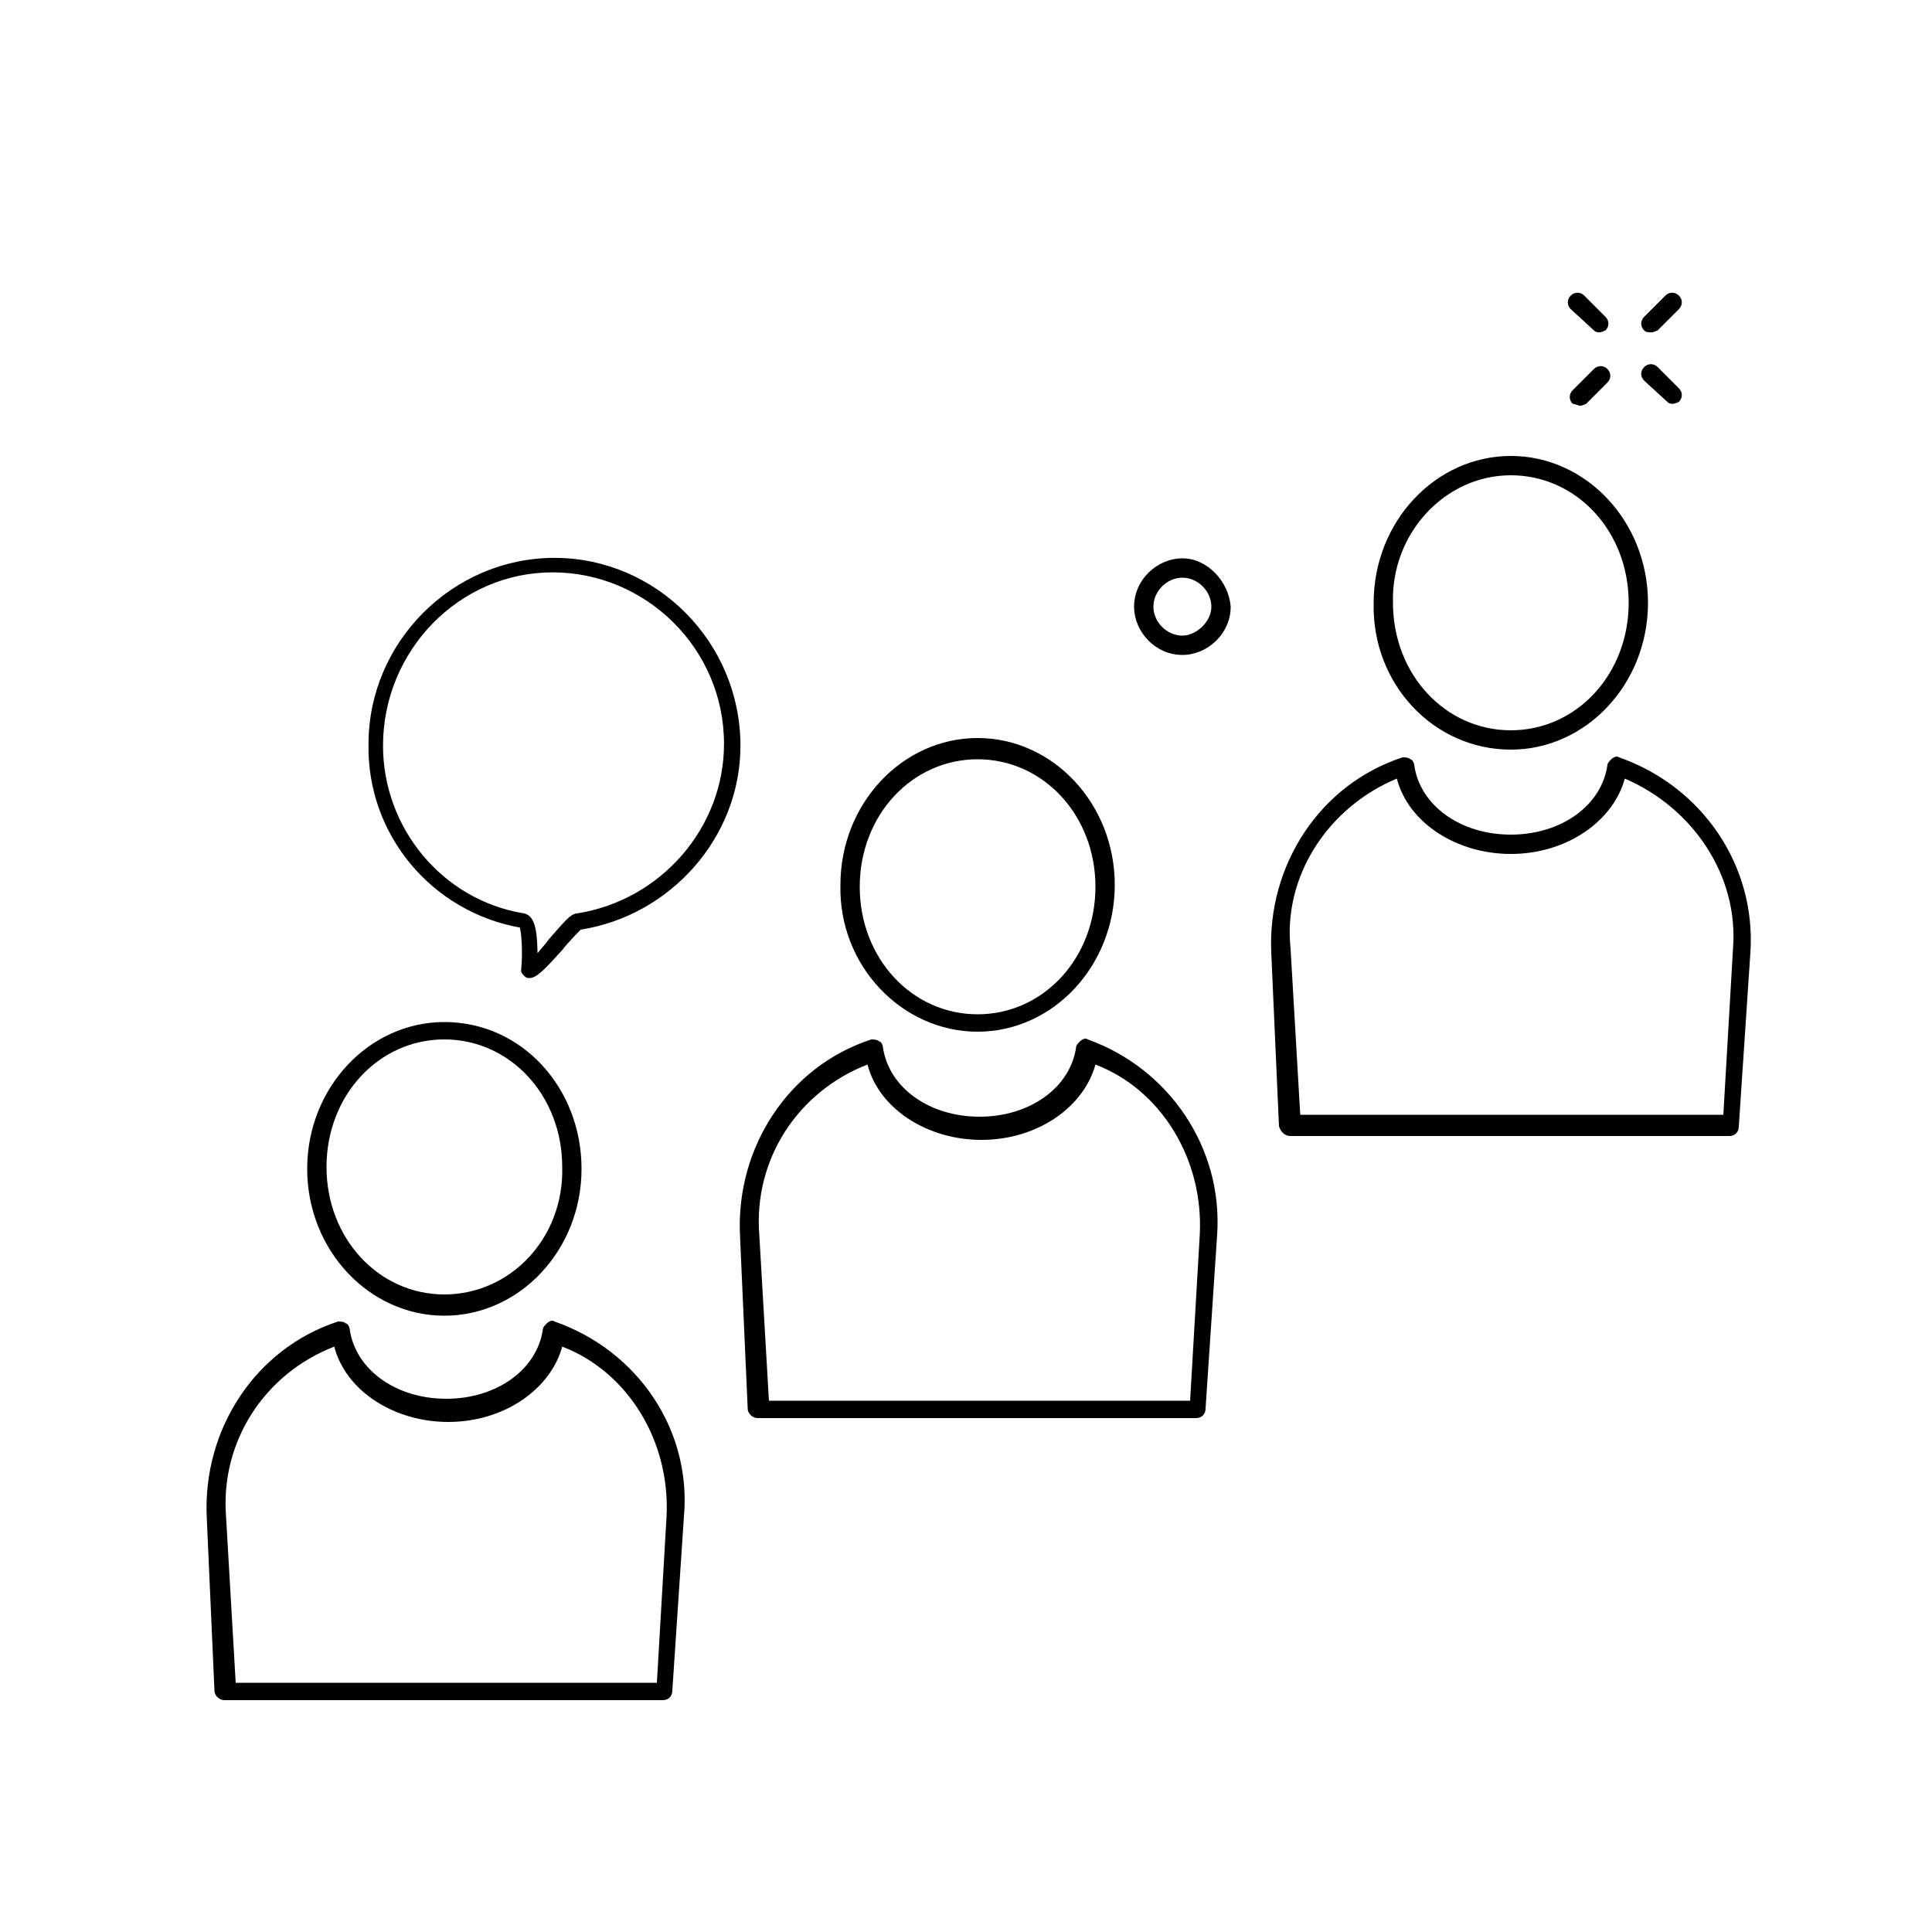 <?xml version="1.0" encoding="utf-8"?>
<!-- Generator: Adobe Illustrator 19.0.0, SVG Export Plug-In . SVG Version: 6.00 Build 0)  -->
<svg version="1.0" id="Layer_1" xmlns="http://www.w3.org/2000/svg" xmlns:xlink="http://www.w3.org/1999/xlink" x="0px" y="0px"
	 viewBox="-219 370.9 100 100" style="enable-background:new -219 370.9 100 100;" xml:space="preserve">
<style type="text/css">
	.st0{stroke:#000000;stroke-width:0.25;stroke-miterlimit:10;}
</style>
<g>
	<path d="M-136.5,388c0.1,0.1,0.2,0.1,0.3,0.1c0.1,0,0.3-0.1,0.3-0.1c0.2-0.2,0.2-0.5,0-0.7l-1.1-1.1c-0.2-0.2-0.5-0.2-0.7,0
		s-0.2,0.5,0,0.7L-136.5,388z"/>
	<path d="M-132.7,391.7c0.1,0.1,0.2,0.1,0.3,0.1c0.1,0,0.3-0.1,0.3-0.1c0.2-0.2,0.2-0.5,0-0.7l-1.1-1.1c-0.2-0.2-0.5-0.2-0.7,0
		s-0.2,0.5,0,0.7L-132.7,391.7z"/>
	<path d="M-137.2,391.9c0.1,0,0.3-0.1,0.3-0.1l1.1-1.1c0.2-0.2,0.2-0.5,0-0.7c-0.2-0.2-0.5-0.2-0.7,0l-1.1,1.1
		c-0.2,0.2-0.2,0.5,0,0.7C-137.5,391.8-137.3,391.9-137.2,391.9z"/>
	<path d="M-133.5,388.1c0.1,0,0.3-0.1,0.3-0.1l1.1-1.1c0.2-0.2,0.2-0.5,0-0.7s-0.5-0.2-0.7,0l-1.1,1.1c-0.2,0.2-0.2,0.5,0,0.7
		C-133.8,388.1-133.7,388.1-133.5,388.1z"/>
	<path d="M-157.8,399.8c-1.3,0-2.5,1.1-2.5,2.5c0,1.3,1.1,2.5,2.5,2.5c1.3,0,2.5-1.1,2.5-2.5C-155.4,401-156.5,399.8-157.8,399.8z
		 M-157.8,403.8c-0.8,0-1.5-0.7-1.5-1.5s0.7-1.5,1.5-1.5c0.8,0,1.5,0.7,1.5,1.5S-157.1,403.8-157.8,403.8z"/>
	<path d="M-190.3,439.3c-0.1-0.1-0.3,0-0.4,0.1c-0.1,0.1-0.2,0.2-0.2,0.3c-0.3,2.1-2.4,3.6-5,3.6s-4.7-1.5-5-3.6
		c0-0.1-0.1-0.3-0.2-0.3c-0.1-0.1-0.3-0.1-0.4-0.1c-4.3,1.4-7,5.6-6.8,10.1l0.4,9c0,0.3,0.3,0.5,0.5,0.5h22.7c0.3,0,0.5-0.2,0.5-0.5
		l0.6-9l0,0C-183.2,444.9-186,440.8-190.3,439.3z M-184.5,449.4L-184.5,449.4l-0.5,8.6h-21.8l-0.5-8.6c-0.3-3.9,2-7.4,5.6-8.8
		c0.6,2.3,3.1,3.9,5.9,3.9c2.9,0,5.3-1.7,5.9-3.9C-186.5,441.9-184.3,445.5-184.5,449.4z"/>
	<path d="M-196,423.8c-3.9,0-7.1,3.4-7.1,7.6c0,4.2,3.2,7.6,7.1,7.6s7.1-3.4,7.1-7.6C-188.9,427.2-192,423.8-196,423.8z M-196,437.9
		c-3.4,0-6.1-2.9-6.1-6.6c0-3.7,2.7-6.6,6.1-6.6c3.4,0,6.1,2.9,6.1,6.6C-189.8,435-192.6,437.9-196,437.9z"/>
	<path d="M-162.7,424.7c-0.1-0.1-0.3,0-0.4,0.1c-0.1,0.1-0.2,0.2-0.2,0.3c-0.3,2.1-2.4,3.6-5,3.6s-4.7-1.5-5-3.6
		c0-0.1-0.1-0.3-0.2-0.3c-0.1-0.1-0.3-0.1-0.4-0.1c-4.3,1.4-7,5.6-6.8,10.1l0.4,9c0,0.3,0.3,0.5,0.5,0.5h22.7c0.3,0,0.5-0.2,0.5-0.5
		l0.6-9l0,0C-155.7,430.3-158.5,426.2-162.7,424.7z M-156.9,434.8L-156.9,434.8l-0.5,8.6h-21.8l-0.5-8.6c-0.3-3.9,2-7.4,5.6-8.8
		c0.6,2.3,3.1,3.9,5.9,3.9c2.9,0,5.3-1.7,5.9-3.9C-158.9,427.3-156.7,430.9-156.9,434.8z"/>
	<path d="M-168.4,424.3c3.9,0,7.1-3.4,7.1-7.6c0-4.2-3.2-7.6-7.1-7.6c-3.9,0-7.1,3.4-7.1,7.6C-175.6,420.9-172.3,424.3-168.4,424.3z
		 M-168.4,410.2c3.4,0,6.1,2.9,6.1,6.6c0,3.7-2.7,6.6-6.1,6.6c-3.4,0-6.1-2.9-6.1-6.6C-174.5,413.1-171.8,410.2-168.4,410.2z"/>
	<path d="M-152.2,429.7h22.7c0.3,0,0.5-0.2,0.5-0.5l0.6-9l0,0c0.3-4.5-2.5-8.6-6.8-10.1c-0.1-0.1-0.3,0-0.4,0.1
		c-0.1,0.1-0.2,0.2-0.2,0.3c-0.3,2.1-2.4,3.6-5,3.6s-4.7-1.5-5-3.6c0-0.1-0.1-0.3-0.2-0.3c-0.1-0.1-0.3-0.1-0.4-0.1
		c-4.3,1.4-7,5.6-6.8,10.1l0.4,9C-152.7,429.5-152.5,429.7-152.2,429.7z M-146.7,411.2c0.6,2.3,3.1,3.9,5.9,3.9
		c2.9,0,5.3-1.7,5.9-3.9c3.5,1.5,5.9,5,5.6,8.8l0,0l-0.5,8.6h-21.9l-0.5-8.6C-152.6,416.3-150.3,412.7-146.7,411.2z"/>
	<path d="M-140.8,409.7c3.9,0,7.1-3.4,7.1-7.6c0-4.2-3.2-7.6-7.1-7.6c-3.9,0-7.1,3.4-7.1,7.6C-148,406.3-144.8,409.7-140.8,409.7z
		 M-140.8,395.5c3.4,0,6.1,2.9,6.1,6.6c0,3.7-2.7,6.6-6.1,6.6c-3.4,0-6.1-2.9-6.1-6.6C-147,398.5-144.2,395.5-140.8,395.5z"/>
	<path class="st0" d="M-192,418.8c0.1,0.2,0.2,1.3,0.1,2.3c0,0.1,0,0.1,0.1,0.2s0.1,0.1,0.2,0.1c0.3,0,0.7-0.4,1.6-1.4
		c0.3-0.4,0.9-1,1-1.1c4.6-0.7,8.2-4.7,8.2-9.4c0-5.3-4.3-9.6-9.5-9.6c-5.2,0-9.5,4.3-9.5,9.5C-199.9,414-196.6,418-192,418.8z
		 M-190.4,400.4c4.9,0,9,4,9,9c0,4.4-3.3,8.2-7.7,8.9c-0.3,0-0.6,0.4-1.4,1.3c-0.2,0.3-0.6,0.7-0.8,1c0-1.4-0.1-2.2-0.6-2.3
		c-4.3-0.7-7.4-4.5-7.4-8.8C-199.3,404.5-195.3,400.4-190.4,400.4z"/>
</g>
</svg>
